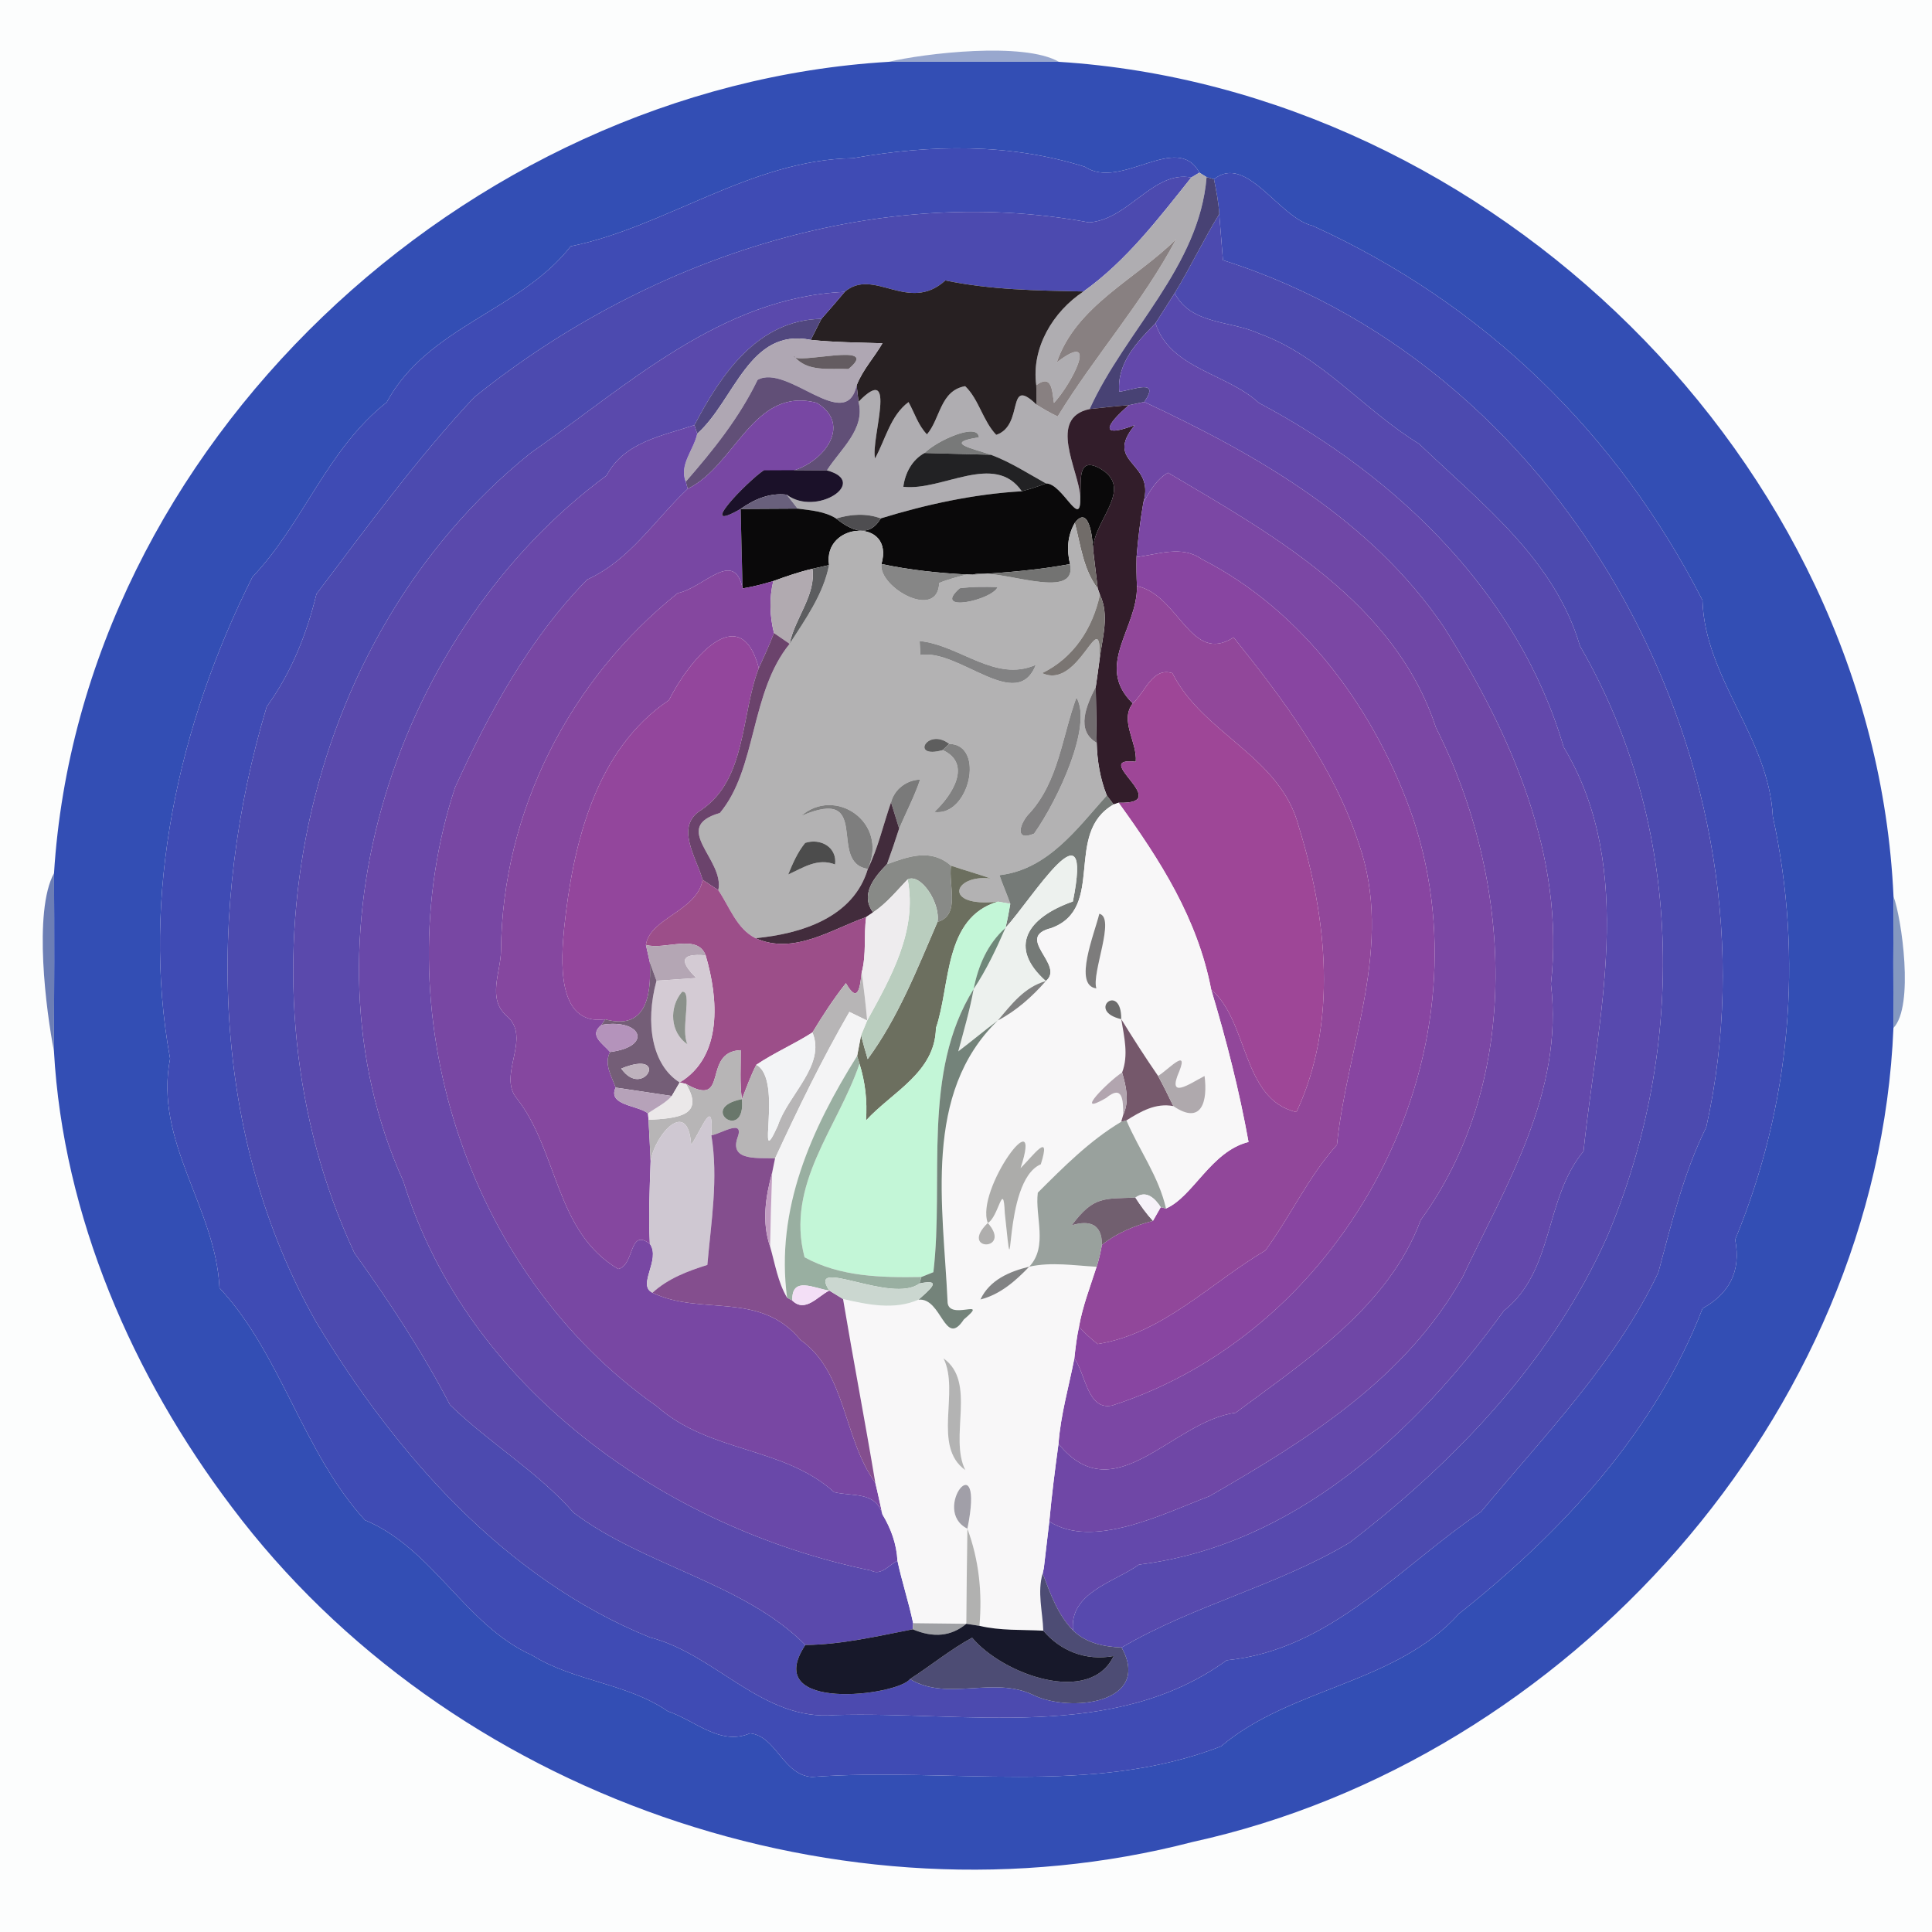 <?xml version="1.0" encoding="UTF-8" ?>
<!DOCTYPE svg PUBLIC "-//W3C//DTD SVG 1.1//EN" "http://www.w3.org/Graphics/SVG/1.1/DTD/svg11.dtd">
<svg width="250pt" height="250pt" viewBox="0 0 250 250" version="1.1" xmlns="http://www.w3.org/2000/svg">
<g id="#fcfdfdff">
<path fill="#fcfdfd" opacity="1.00" d=" M 0.00 0.00 L 250.00 0.00 L 250.00 250.00 L 0.00 250.00 L 0.00 0.00 M 114.99 8.00 C 60.23 11.26 10.46 57.70 6.99 112.99 C 4.27 117.97 6.00 131.00 6.98 136.01 C 8.17 157.37 17.16 178.05 29.99 195.01 C 58.02 232.32 109.16 250.09 154.32 238.35 C 202.85 227.72 242.94 183.14 245.01 133.02 C 247.72 130.20 246.07 118.83 245.02 115.99 C 242.45 59.62 192.79 11.54 137.02 8.00 C 132.48 5.37 119.58 6.91 114.99 8.00 Z" />
</g>
<g id="#98a7ceff">
<path fill="#98a7ce" opacity="1.00" d=" M 114.99 8.00 C 119.58 6.91 132.48 5.37 137.02 8.00 C 129.67 8.00 122.33 7.99 114.99 8.00 Z" />
</g>
<g id="#334eb4ff">
<path fill="#334eb4" opacity="1.00" d=" M 6.99 112.99 C 10.46 57.70 60.23 11.26 114.99 8.00 C 122.33 7.99 129.67 8.00 137.02 8.00 C 192.79 11.54 242.45 59.62 245.02 115.99 C 244.99 121.66 244.98 127.34 245.01 133.02 C 242.94 183.14 202.85 227.72 154.32 238.35 C 109.16 250.09 58.02 232.32 29.99 195.01 C 17.16 178.05 8.17 157.37 6.98 136.01 C 7.02 128.33 7.03 120.66 6.99 112.99 M 110.37 20.47 C 97.22 20.67 86.06 29.40 73.85 31.87 C 67.28 40.25 55.37 42.22 50.04 52.05 C 42.26 58.22 39.33 67.63 32.66 74.67 C 23.08 93.74 18.17 115.92 22.01 136.99 C 19.90 147.77 27.93 156.31 28.40 166.66 C 36.37 175.19 39.21 187.95 47.22 196.70 C 56.06 200.39 60.20 210.32 68.87 214.20 C 74.32 217.59 81.13 217.79 86.44 221.45 C 89.93 222.61 93.21 225.96 97.06 224.29 C 100.47 224.66 101.31 229.70 105.07 229.94 C 122.73 228.62 141.14 232.52 157.99 225.98 C 167.10 218.30 180.62 217.92 188.81 208.80 C 202.13 198.24 214.16 185.26 220.31 169.31 C 223.65 167.45 225.35 164.63 224.53 160.40 C 231.70 143.04 233.40 124.04 229.40 105.63 C 228.89 95.47 220.59 87.74 220.30 77.67 C 209.22 56.02 192.00 39.29 169.85 29.21 C 165.51 28.22 161.29 19.80 157.09 23.19 L 156.13 22.92 C 155.90 22.78 155.44 22.49 155.20 22.34 C 152.30 16.98 145.07 24.70 140.38 21.58 C 130.57 18.50 120.42 18.70 110.37 20.47 Z" />
</g>
<g id="#3f4bb4ff">
<path fill="#3f4bb4" opacity="1.00" d=" M 110.37 20.47 C 120.42 18.70 130.57 18.50 140.38 21.58 C 145.07 24.70 152.30 16.98 155.20 22.34 C 154.94 22.50 154.42 22.81 154.15 22.97 C 149.24 22.02 146.02 28.46 140.91 28.78 C 112.82 23.56 83.16 33.82 61.35 51.42 C 53.94 59.34 47.49 68.21 40.95 76.86 C 39.69 82.07 37.68 87.07 34.51 91.45 C 26.69 117.48 27.28 147.01 40.90 171.05 C 51.16 188.13 65.32 204.27 84.11 211.88 C 92.64 214.06 98.67 222.73 108.01 221.93 C 124.94 221.41 144.06 225.47 158.73 214.84 C 172.16 213.50 181.11 202.75 191.62 195.65 C 199.81 185.77 209.06 176.35 214.59 164.65 C 216.31 158.27 217.84 151.82 220.79 145.85 C 231.01 100.05 203.58 48.01 158.25 33.67 C 158.13 32.17 157.89 29.19 157.77 27.70 C 157.69 26.17 157.38 24.68 157.09 23.19 C 161.29 19.80 165.51 28.22 169.85 29.21 C 192.00 39.29 209.22 56.02 220.30 77.67 C 220.59 87.74 228.89 95.47 229.40 105.63 C 233.40 124.04 231.70 143.04 224.53 160.40 C 225.35 164.63 223.65 167.45 220.31 169.31 C 214.16 185.26 202.13 198.24 188.81 208.80 C 180.62 217.92 167.10 218.30 157.99 225.98 C 141.14 232.52 122.73 228.62 105.07 229.94 C 101.31 229.70 100.47 224.66 97.06 224.29 C 93.21 225.96 89.93 222.61 86.44 221.45 C 81.13 217.79 74.32 217.59 68.87 214.20 C 60.20 210.32 56.06 200.39 47.22 196.70 C 39.21 187.95 36.37 175.19 28.40 166.66 C 27.93 156.31 19.90 147.77 22.01 136.99 C 18.17 115.92 23.08 93.74 32.66 74.67 C 39.33 67.63 42.26 58.22 50.04 52.05 C 55.37 42.22 67.28 40.25 73.85 31.87 C 86.06 29.40 97.22 20.67 110.37 20.47 Z" />
</g>
<g id="#4c4aafff">
<path fill="#4c4aaf" opacity="1.00" d=" M 140.91 28.78 C 146.02 28.46 149.24 22.02 154.15 22.97 C 149.94 28.24 145.75 33.76 140.20 37.72 C 134.01 37.59 128.22 37.51 122.33 36.29 C 117.55 40.62 113.07 34.53 109.30 37.77 C 93.31 38.47 81.09 49.96 68.65 58.63 C 38.67 82.73 29.74 127.58 45.86 162.13 C 50.38 168.44 54.64 174.89 58.23 181.79 C 63.32 186.74 69.53 190.39 74.25 195.76 C 83.36 202.62 96.28 204.85 104.21 212.86 C 98.35 221.69 116.20 219.41 117.75 217.27 C 122.54 220.20 128.57 216.85 133.68 219.32 C 138.48 221.68 149.10 220.41 145.14 213.19 C 154.52 207.68 165.31 205.20 174.64 199.61 C 188.40 189.05 200.85 175.97 207.98 160.00 C 218.30 135.62 217.89 106.69 204.45 83.60 C 201.19 72.40 191.69 65.16 183.64 57.44 C 176.45 53.05 171.03 46.09 162.95 43.17 C 159.26 41.45 154.15 42.06 152.00 37.94 C 154.04 34.59 155.72 31.04 157.77 27.70 C 157.89 29.19 158.13 32.17 158.25 33.67 C 203.58 48.01 231.01 100.05 220.79 145.85 C 217.84 151.82 216.31 158.27 214.59 164.65 C 209.06 176.35 199.81 185.77 191.62 195.65 C 181.11 202.75 172.16 213.50 158.73 214.84 C 144.06 225.47 124.94 221.41 108.01 221.93 C 98.67 222.73 92.64 214.06 84.11 211.88 C 65.32 204.27 51.16 188.13 40.90 171.05 C 27.28 147.01 26.69 117.48 34.51 91.45 C 37.68 87.07 39.69 82.07 40.95 76.86 C 47.49 68.21 53.94 59.34 61.35 51.42 C 83.16 33.82 112.82 23.56 140.91 28.78 Z" />
</g>
<g id="#afadb1ff">
<path fill="#afadb1" opacity="1.00" d=" M 155.20 22.34 C 155.44 22.49 155.90 22.78 156.13 22.92 C 155.20 34.51 145.63 42.74 141.00 52.93 C 135.53 54.08 139.56 60.78 139.79 64.25 C 139.92 68.76 137.50 62.51 135.35 62.56 C 133.02 61.26 130.75 59.79 128.24 58.85 C 125.86 58.01 121.98 57.31 126.67 56.59 C 126.54 54.60 121.20 57.03 119.64 58.62 C 118.02 59.49 117.12 61.22 116.89 62.99 C 121.91 63.58 128.70 58.45 132.22 63.57 C 126.01 63.93 119.90 65.26 113.97 67.08 C 112.10 66.39 110.08 66.52 108.21 67.10 C 106.70 66.15 104.91 66.04 103.20 65.81 C 102.85 65.36 102.15 64.46 101.80 64.01 C 105.65 66.92 112.55 62.33 107.00 60.87 C 108.73 58.14 112.01 55.53 111.09 51.99 C 116.27 46.66 112.65 56.87 113.23 59.32 C 114.59 56.86 115.20 53.80 117.56 52.03 C 118.34 53.42 118.81 55.04 119.95 56.21 C 121.70 54.15 121.65 50.55 124.89 49.97 C 126.67 51.67 127.17 54.44 128.91 56.27 C 132.61 55.05 130.13 48.51 134.14 52.37 C 135.02 52.92 135.92 53.45 136.86 53.89 C 141.65 46.06 147.88 39.10 152.17 30.98 C 146.98 36.12 139.22 39.59 136.75 46.89 C 142.40 42.55 138.63 49.74 136.38 52.14 C 136.14 50.49 136.11 48.37 134.09 49.84 C 133.44 45.01 136.25 40.33 140.20 37.72 C 145.75 33.76 149.94 28.24 154.15 22.97 C 154.42 22.81 154.94 22.50 155.20 22.34 Z" />
</g>
<g id="#484274ff">
<path fill="#484274" opacity="1.00" d=" M 156.13 22.92 L 157.09 23.19 C 157.38 24.68 157.69 26.17 157.77 27.70 C 155.72 31.04 154.04 34.59 152.00 37.94 C 151.18 39.24 150.34 40.53 149.52 41.83 C 147.13 44.25 144.51 47.00 144.83 50.69 C 146.73 50.43 150.17 48.95 148.07 52.01 C 147.57 52.12 146.57 52.32 146.07 52.43 C 144.38 52.56 142.69 52.74 141.00 52.93 C 145.63 42.74 155.20 34.51 156.13 22.92 Z" />
</g>
<g id="#888081ff">
<path fill="#888081" opacity="1.00" d=" M 136.75 46.89 C 139.22 39.59 146.98 36.12 152.17 30.98 C 147.88 39.10 141.65 46.06 136.86 53.89 C 135.92 53.45 135.02 52.92 134.14 52.37 C 134.12 51.53 134.11 50.68 134.09 49.84 C 136.11 48.37 136.14 50.49 136.38 52.14 C 138.63 49.74 142.40 42.55 136.75 46.89 Z" />
</g>
<g id="#272022ff">
<path fill="#272022" opacity="1.00" d=" M 109.30 37.77 C 113.07 34.53 117.55 40.62 122.33 36.29 C 128.22 37.51 134.01 37.59 140.20 37.72 C 136.25 40.33 133.44 45.01 134.09 49.84 C 134.11 50.68 134.12 51.53 134.14 52.37 C 130.13 48.51 132.61 55.05 128.91 56.27 C 127.17 54.44 126.67 51.67 124.89 49.97 C 121.65 50.55 121.70 54.15 119.95 56.21 C 118.81 55.04 118.34 53.42 117.56 52.03 C 115.20 53.80 114.59 56.86 113.23 59.32 C 112.65 56.87 116.27 46.66 111.09 51.99 C 111.03 51.45 110.91 50.39 110.85 49.85 C 111.63 47.85 113.12 46.26 114.19 44.42 C 111.09 44.32 107.99 44.30 104.91 43.98 C 105.37 43.08 105.83 42.17 106.29 41.26 C 107.32 40.11 108.31 38.94 109.30 37.77 Z" />
</g>
<g id="#5a49acff">
<path fill="#5a49ac" opacity="1.00" d=" M 68.65 58.63 C 81.09 49.96 93.31 38.47 109.30 37.77 C 108.31 38.94 107.32 40.11 106.29 41.26 C 98.07 41.40 93.32 48.39 89.86 55.01 C 85.64 56.42 80.78 57.20 78.49 61.53 C 51.38 81.52 38.01 121.51 52.19 152.85 C 60.46 179.57 85.99 197.70 112.69 203.22 C 114.03 203.96 115.03 202.49 116.13 201.96 C 116.71 204.68 117.59 207.32 118.16 210.04 L 118.11 210.83 C 113.51 211.72 108.93 212.81 104.21 212.86 C 96.28 204.85 83.36 202.62 74.25 195.76 C 69.53 190.39 63.32 186.74 58.23 181.79 C 54.64 174.89 50.38 168.44 45.86 162.13 C 29.74 127.58 38.67 82.73 68.65 58.63 Z" />
</g>
<g id="#5749aeff">
<path fill="#5749ae" opacity="1.00" d=" M 152.00 37.94 C 154.15 42.06 159.26 41.45 162.95 43.17 C 171.03 46.09 176.45 53.05 183.64 57.44 C 191.69 65.16 201.19 72.40 204.45 83.60 C 217.89 106.69 218.30 135.62 207.98 160.00 C 200.85 175.97 188.40 189.05 174.64 199.61 C 165.31 205.20 154.52 207.68 145.14 213.19 C 142.84 213.09 140.54 212.63 138.84 210.96 C 138.39 206.07 144.13 204.76 147.39 202.46 C 167.43 199.98 183.22 185.38 194.60 169.61 C 201.14 164.44 199.80 155.14 204.91 148.96 C 206.66 131.89 211.91 112.60 202.33 96.66 C 196.52 76.81 180.73 61.59 162.89 52.13 C 158.75 48.30 151.39 47.71 149.52 41.83 C 150.34 40.53 151.18 39.24 152.00 37.94 Z" />
</g>
<g id="#51477fff">
<path fill="#51477f" opacity="1.00" d=" M 89.86 55.01 C 93.32 48.39 98.07 41.40 106.29 41.26 C 105.83 42.17 105.37 43.08 104.91 43.98 C 96.92 42.37 95.06 51.81 90.22 56.12 L 89.86 55.01 Z" />
</g>
<g id="#6348abff">
<path fill="#6348ab" opacity="1.00" d=" M 144.83 50.69 C 144.51 47.00 147.13 44.25 149.52 41.83 C 151.39 47.71 158.75 48.30 162.89 52.13 C 180.73 61.59 196.52 76.81 202.33 96.66 C 211.91 112.60 206.66 131.89 204.91 148.96 C 199.80 155.14 201.14 164.44 194.60 169.61 C 183.22 185.38 167.43 199.98 147.39 202.46 C 144.13 204.76 138.39 206.07 138.84 210.96 C 136.86 208.92 135.91 206.20 134.92 203.60 L 135.07 202.92 C 135.25 201.41 135.60 198.39 135.78 196.88 C 141.39 200.48 150.32 195.97 156.49 193.61 C 169.16 186.31 181.86 178.42 189.25 165.27 C 194.92 153.24 202.35 141.37 200.69 127.32 C 202.55 110.77 195.47 94.83 186.85 81.16 C 177.46 67.32 162.85 58.92 148.07 52.01 C 150.17 48.95 146.73 50.43 144.83 50.69 Z" />
</g>
<g id="#afa7b3ff">
<path fill="#afa7b3" opacity="1.00" d=" M 90.22 56.12 C 95.06 51.81 96.92 42.37 104.91 43.98 C 107.99 44.30 111.09 44.32 114.19 44.42 C 113.12 46.26 111.63 47.85 110.85 49.85 C 109.47 56.19 101.86 46.99 98.03 49.16 C 95.66 54.06 92.29 58.26 88.74 62.33 C 87.83 60.17 89.79 58.19 90.22 56.12 M 102.75 46.07 C 104.42 48.21 107.41 47.63 109.79 47.75 C 114.27 44.06 102.79 47.31 102.75 46.07 Z" />
</g>
<g id="#645c61ff">
<path fill="#645c61" opacity="1.00" d=" M 102.75 46.07 C 102.79 47.31 114.27 44.06 109.79 47.75 C 107.41 47.63 104.42 48.21 102.75 46.07 Z" />
</g>
<g id="#614f77ff">
<path fill="#614f77" opacity="1.00" d=" M 98.03 49.16 C 101.86 46.99 109.47 56.19 110.85 49.85 C 110.91 50.39 111.03 51.45 111.09 51.99 C 112.01 55.53 108.73 58.14 107.00 60.87 C 104.27 60.84 101.55 60.83 98.82 60.86 C 103.74 62.85 111.70 55.76 105.67 52.12 C 97.46 49.99 95.19 60.24 88.99 63.25 L 88.74 62.33 C 92.29 58.26 95.66 54.06 98.03 49.16 Z" />
</g>
<g id="#7847a3ff">
<path fill="#7847a3" opacity="1.00" d=" M 88.99 63.25 C 95.19 60.24 97.46 49.99 105.67 52.12 C 111.70 55.76 103.74 62.85 98.82 60.86 C 96.73 62.27 89.86 69.29 95.84 65.85 C 95.92 69.28 95.99 72.71 96.09 76.14 C 95.00 70.92 91.03 76.09 87.70 76.75 C 73.77 87.89 64.99 104.94 64.83 123.00 C 64.80 125.84 63.00 129.19 65.56 131.46 C 68.89 134.28 64.31 139.12 66.89 142.15 C 72.22 148.99 71.86 159.42 80.00 164.21 C 82.16 163.70 81.33 158.86 84.09 160.95 C 85.55 163.02 82.38 166.29 84.43 167.28 C 90.72 170.33 98.32 166.97 103.60 173.40 C 109.51 177.57 109.12 186.21 113.26 191.85 C 113.60 193.21 113.87 194.59 114.19 195.97 C 113.31 192.94 110.31 193.68 107.93 193.08 C 101.35 187.15 91.85 188.03 85.00 181.98 C 60.23 164.62 49.44 130.55 58.89 101.89 C 63.29 92.20 68.50 82.61 75.99 74.99 C 81.52 72.48 84.70 67.29 88.99 63.25 Z" />
</g>
<g id="#321d2aff">
<path fill="#321d2a" opacity="1.00" d=" M 141.00 52.93 C 142.69 52.74 144.38 52.56 146.07 52.43 C 142.97 55.11 142.30 56.72 146.84 55.01 C 142.72 60.03 149.55 59.68 147.95 65.02 C 147.55 67.36 147.26 69.71 147.07 72.08 C 147.04 73.33 147.06 74.59 147.12 75.84 C 147.23 81.30 141.57 86.16 146.58 91.02 C 144.84 93.26 147.19 96.02 146.97 98.57 C 140.88 97.87 152.11 104.11 144.75 103.87 L 144.10 104.10 C 143.88 103.81 143.44 103.23 143.22 102.93 C 142.35 100.76 141.97 98.44 141.91 96.11 C 141.88 94.31 141.82 90.69 141.79 88.89 C 141.97 87.66 142.14 86.44 142.30 85.21 C 142.65 82.47 143.58 79.58 142.33 76.96 L 142.05 76.16 C 141.84 74.46 141.64 72.77 141.44 71.07 C 141.50 67.26 147.03 63.09 142.12 60.50 C 139.35 59.15 139.95 62.37 139.79 64.25 C 139.56 60.78 135.53 54.08 141.00 52.93 Z" />
</g>
<g id="#6f47a6ff">
<path fill="#6f47a6" opacity="1.00" d=" M 146.07 52.43 C 146.57 52.32 147.57 52.12 148.07 52.01 C 162.85 58.92 177.46 67.32 186.85 81.16 C 195.47 94.83 202.55 110.77 200.69 127.32 C 202.35 141.37 194.92 153.24 189.25 165.27 C 181.86 178.42 169.16 186.31 156.49 193.61 C 150.32 195.97 141.39 200.48 135.78 196.88 C 136.09 193.51 136.51 190.18 136.97 186.83 C 144.23 195.77 151.63 183.91 159.89 182.81 C 169.03 176.00 179.68 169.08 183.84 157.87 C 197.12 139.62 195.71 113.77 185.81 94.15 C 180.50 77.99 164.87 69.29 151.14 61.17 C 149.63 62.04 148.79 63.56 147.95 65.02 C 149.55 59.68 142.72 60.03 146.84 55.01 C 142.30 56.72 142.97 55.11 146.07 52.43 Z" />
</g>
<g id="#6948a9ff">
<path fill="#6948a9" opacity="1.00" d=" M 78.49 61.53 C 80.78 57.20 85.64 56.42 89.86 55.01 L 90.22 56.12 C 89.79 58.19 87.83 60.17 88.74 62.33 L 88.99 63.25 C 84.70 67.29 81.52 72.48 75.99 74.99 C 68.50 82.61 63.29 92.20 58.89 101.89 C 49.44 130.55 60.23 164.62 85.00 181.98 C 91.85 188.03 101.35 187.15 107.93 193.08 C 110.31 193.68 113.31 192.94 114.19 195.97 C 115.30 197.80 116.02 199.81 116.13 201.96 C 115.03 202.49 114.03 203.96 112.69 203.22 C 85.99 197.70 60.46 179.57 52.19 152.85 C 38.01 121.51 51.38 81.52 78.49 61.53 Z" />
</g>
<g id="#787979ff">
<path fill="#787979" opacity="1.00" d=" M 119.64 58.62 C 121.20 57.03 126.54 54.60 126.67 56.59 C 121.98 57.31 125.86 58.01 128.24 58.85 C 125.37 58.77 122.50 58.70 119.64 58.62 Z" />
</g>
<g id="#222224ff">
<path fill="#222224" opacity="1.00" d=" M 116.89 62.99 C 117.12 61.22 118.02 59.49 119.64 58.62 C 122.50 58.70 125.37 58.77 128.24 58.85 C 130.75 59.79 133.02 61.26 135.35 62.56 C 134.32 62.95 133.28 63.29 132.22 63.57 C 128.70 58.45 121.91 63.58 116.89 62.99 Z" />
</g>
<g id="#0a090aff">
<path fill="#0a090a" opacity="1.00" d=" M 139.79 64.25 C 139.95 62.37 139.35 59.15 142.12 60.50 C 147.03 63.09 141.50 67.26 141.44 71.07 C 141.38 69.60 140.92 65.26 139.08 67.66 C 138.12 69.31 138.02 71.16 138.46 72.99 C 134.30 73.77 130.09 74.10 125.88 74.36 L 125.10 74.34 C 121.38 74.15 117.70 73.76 114.06 72.98 C 115.80 66.92 106.43 67.54 107.28 73.12 C 106.74 73.24 105.67 73.48 105.13 73.60 C 103.40 74.00 101.72 74.59 100.06 75.19 C 98.75 75.58 97.44 75.93 96.09 76.14 C 95.99 72.71 95.92 69.28 95.84 65.85 C 97.68 65.84 101.36 65.82 103.20 65.81 C 104.91 66.04 106.70 66.15 108.21 67.10 C 110.81 69.20 112.73 69.20 113.97 67.08 C 119.90 65.26 126.01 63.93 132.22 63.57 C 133.28 63.29 134.32 62.95 135.35 62.56 C 137.50 62.51 139.92 68.76 139.79 64.25 Z" />
</g>
<g id="#1b1129ff">
<path fill="#1b1129" opacity="1.00" d=" M 95.84 65.85 C 89.86 69.29 96.73 62.27 98.82 60.86 C 101.55 60.83 104.27 60.84 107.00 60.87 C 112.55 62.33 105.65 66.92 101.80 64.01 C 99.60 63.74 97.60 64.61 95.84 65.85 Z" />
</g>
<g id="#7b47a4ff">
<path fill="#7b47a4" opacity="1.00" d=" M 151.14 61.17 C 164.87 69.29 180.50 77.99 185.81 94.15 C 195.71 113.77 197.12 139.62 183.84 157.87 C 179.68 169.08 169.03 176.00 159.89 182.81 C 151.63 183.91 144.23 195.77 136.97 186.83 C 137.24 183.08 138.31 179.45 139.02 175.77 C 140.49 177.77 140.69 182.52 143.89 181.88 C 174.34 172.07 192.95 136.54 182.91 106.06 C 178.19 92.19 168.75 79.09 155.50 72.35 C 152.93 70.52 149.88 71.74 147.07 72.08 C 147.26 69.71 147.55 67.36 147.95 65.02 C 148.79 63.56 149.63 62.04 151.14 61.17 Z" />
</g>
<g id="#69607cff">
<path fill="#69607c" opacity="1.00" d=" M 95.84 65.85 C 97.60 64.61 99.60 63.74 101.80 64.01 C 102.15 64.46 102.85 65.36 103.20 65.81 C 101.36 65.82 97.68 65.84 95.84 65.85 Z" />
</g>
<g id="#4e4d50ff">
<path fill="#4e4d50" opacity="1.00" d=" M 108.21 67.10 C 110.08 66.52 112.10 66.39 113.97 67.08 C 112.73 69.20 110.81 69.20 108.21 67.10 Z" />
</g>
<g id="#716c69ff">
<path fill="#716c69" opacity="1.00" d=" M 139.08 67.66 C 140.92 65.26 141.38 69.60 141.44 71.07 C 141.64 72.77 141.84 74.46 142.05 76.16 C 140.17 73.69 139.84 70.58 139.08 67.66 Z" />
</g>
<g id="#b3b2b3ff">
<path fill="#b3b2b3" opacity="1.00" d=" M 139.08 67.66 C 139.84 70.58 140.17 73.69 142.05 76.16 L 142.33 76.96 C 141.38 81.33 138.94 85.11 134.86 87.10 C 139.71 89.38 142.48 77.80 142.30 85.21 C 142.14 86.44 141.97 87.66 141.79 88.89 C 140.59 91.25 139.14 94.52 141.91 96.11 C 141.97 98.44 142.35 100.76 143.22 102.93 C 139.34 107.27 135.57 112.53 129.33 113.25 C 129.76 114.50 130.30 115.70 130.73 116.95 C 130.33 116.88 129.52 116.74 129.12 116.67 C 121.91 117.48 123.34 113.08 128.22 113.68 C 126.52 113.08 124.77 112.60 123.06 112.02 C 120.48 109.75 117.59 110.81 114.77 111.83 C 115.33 110.30 115.85 108.76 116.35 107.21 C 117.25 105.10 118.33 103.06 119.06 100.88 C 117.32 100.93 115.74 102.12 115.30 103.82 C 114.30 106.69 113.64 109.69 112.30 112.43 C 115.02 106.36 108.03 101.73 103.66 105.59 C 113.01 101.55 106.97 111.65 112.30 112.43 C 110.44 118.74 103.66 120.84 97.76 121.40 C 95.32 120.18 94.40 117.33 92.95 115.19 C 93.80 111.21 86.69 107.06 93.15 105.20 C 97.95 99.47 97.04 89.63 102.18 83.31 C 104.23 80.11 106.53 76.91 107.28 73.12 C 106.43 67.54 115.80 66.92 114.06 72.98 C 113.64 76.01 121.35 80.35 121.53 75.44 C 122.68 74.95 123.90 74.66 125.10 74.34 L 125.88 74.36 C 128.92 73.31 139.49 78.06 138.46 72.99 C 138.02 71.16 138.12 69.31 139.08 67.66 M 124.19 76.12 C 120.50 79.37 128.34 77.69 129.09 75.97 C 127.45 75.92 125.81 75.91 124.19 76.12 M 119.00 82.95 C 119.02 83.40 119.07 84.30 119.10 84.75 C 124.12 83.93 131.59 92.31 134.03 86.03 C 128.77 88.36 124.21 83.47 119.00 82.95 M 139.29 90.26 C 137.43 95.31 136.99 101.07 133.24 105.21 C 132.05 106.37 131.11 109.00 133.81 107.87 C 136.94 103.43 141.40 93.83 139.29 90.26 M 121.99 97.06 C 125.81 98.82 123.26 102.87 120.90 105.07 C 125.45 105.70 127.53 96.33 122.83 96.26 C 120.01 94.07 117.70 98.28 121.99 97.06 M 104.19 109.07 C 103.20 110.28 102.58 111.73 101.99 113.16 C 103.97 112.26 105.80 110.99 108.06 111.86 C 108.34 109.61 106.16 108.43 104.19 109.07 Z" />
</g>
<g id="#8845a1ff">
<path fill="#8845a1" opacity="1.00" d=" M 147.07 72.08 C 149.88 71.74 152.93 70.52 155.50 72.35 C 168.75 79.09 178.19 92.19 182.91 106.06 C 192.95 136.54 174.34 172.07 143.89 181.88 C 140.69 182.52 140.49 177.77 139.02 175.77 C 139.17 174.39 139.33 173.02 139.62 171.68 C 140.36 172.49 141.16 173.24 142.03 173.92 C 150.45 172.58 156.65 166.00 163.74 161.81 C 167.00 157.37 169.29 152.27 173.00 148.14 C 174.31 135.25 180.44 122.34 175.82 109.13 C 172.54 99.13 166.14 90.60 159.63 82.48 C 154.08 86.07 152.56 76.98 147.12 75.84 C 147.06 74.59 147.04 73.33 147.07 72.08 Z" />
</g>
<g id="#85479fff">
<path fill="#85479f" opacity="1.00" d=" M 87.70 76.75 C 91.03 76.09 95.00 70.92 96.09 76.14 C 97.44 75.93 98.75 75.58 100.06 75.19 C 99.53 77.42 99.60 79.69 100.15 81.91 C 99.57 83.45 98.88 84.95 98.19 86.45 C 95.75 77.27 89.04 85.62 86.56 90.60 C 77.03 97.00 74.14 109.29 73.01 120.01 C 72.63 123.89 71.88 132.80 78.30 131.90 L 77.84 132.62 C 76.11 133.97 78.03 135.04 78.94 136.13 C 78.12 137.71 79.15 139.25 79.66 140.73 C 78.59 143.05 82.52 143.00 83.85 144.07 L 83.92 144.91 C 84.01 146.69 84.12 148.47 84.19 150.26 C 84.07 153.81 83.90 157.39 84.09 160.95 C 81.33 158.86 82.16 163.70 80.00 164.21 C 71.86 159.42 72.22 148.99 66.89 142.15 C 64.31 139.12 68.89 134.28 65.56 131.46 C 63.00 129.19 64.80 125.84 64.83 123.00 C 64.99 104.94 73.77 87.89 87.70 76.75 Z" />
</g>
<g id="#5c5d5fff">
<path fill="#5c5d5f" opacity="1.00" d=" M 105.13 73.60 C 105.67 73.48 106.74 73.24 107.28 73.12 C 106.53 76.91 104.23 80.11 102.18 83.31 C 102.82 80.03 105.61 77.01 105.13 73.60 Z" />
</g>
<g id="#868686ff">
<path fill="#868686" opacity="1.00" d=" M 114.06 72.98 C 117.70 73.76 121.38 74.15 125.10 74.34 C 123.90 74.66 122.68 74.95 121.53 75.44 C 121.35 80.35 113.64 76.01 114.06 72.98 Z" />
</g>
<g id="#737372ff">
<path fill="#737372" opacity="1.00" d=" M 138.46 72.99 C 139.49 78.06 128.92 73.31 125.88 74.36 C 130.09 74.10 134.30 73.77 138.46 72.99 Z" />
</g>
<g id="#b1aab0ff">
<path fill="#b1aab0" opacity="1.00" d=" M 100.06 75.19 C 101.72 74.59 103.40 74.00 105.13 73.60 C 105.61 77.01 102.82 80.03 102.18 83.31 C 101.67 82.96 100.66 82.26 100.15 81.91 C 99.60 79.69 99.53 77.42 100.06 75.19 Z" />
</g>
<g id="#7a7a7bff">
<path fill="#7a7a7b" opacity="1.00" d=" M 124.19 76.12 C 125.81 75.91 127.45 75.92 129.09 75.97 C 128.34 77.69 120.50 79.37 124.19 76.12 Z" />
</g>
<g id="#91479aff">
<path fill="#91479a" opacity="1.00" d=" M 147.12 75.84 C 152.56 76.98 154.08 86.07 159.63 82.48 C 166.14 90.60 172.54 99.13 175.82 109.13 C 180.44 122.34 174.31 135.25 173.00 148.14 C 169.29 152.27 167.00 157.37 163.74 161.81 C 156.65 166.00 150.45 172.58 142.03 173.92 C 141.16 173.24 140.36 172.49 139.62 171.68 C 140.09 169.01 141.08 166.49 141.90 163.92 C 142.21 163.00 142.41 162.04 142.59 161.08 C 144.53 159.53 146.81 158.60 149.19 157.98 C 149.44 157.53 149.95 156.65 150.20 156.21 L 150.88 156.38 C 154.40 154.85 156.69 148.99 161.56 147.77 C 160.36 141.11 158.68 134.54 156.73 128.06 C 161.56 132.11 160.69 142.29 167.76 143.90 C 173.15 132.41 171.71 118.75 168.06 106.96 C 165.70 97.86 155.67 94.99 151.71 87.11 C 149.12 86.27 148.16 89.62 146.58 91.02 C 141.57 86.16 147.23 81.30 147.12 75.84 Z" />
</g>
<g id="#7a7572ff">
<path fill="#7a7572" opacity="1.00" d=" M 142.33 76.96 C 143.58 79.58 142.65 82.47 142.30 85.21 C 142.48 77.80 139.71 89.38 134.86 87.10 C 138.94 85.11 141.38 81.33 142.33 76.96 Z" />
</g>
<g id="#93469cff">
<path fill="#93469c" opacity="1.00" d=" M 86.56 90.60 C 89.04 85.62 95.75 77.27 98.19 86.45 C 95.86 92.46 96.62 100.80 90.78 104.79 C 87.23 106.91 90.14 110.98 90.92 113.85 C 90.20 117.92 84.10 118.77 83.58 122.27 C 83.71 122.84 83.96 123.97 84.09 124.54 C 84.33 129.33 83.33 133.28 78.30 131.90 C 71.88 132.80 72.63 123.89 73.01 120.01 C 74.14 109.29 77.03 97.00 86.56 90.60 Z" />
</g>
<g id="#6b436cff">
<path fill="#6b436c" opacity="1.00" d=" M 100.15 81.91 C 100.66 82.26 101.67 82.96 102.18 83.31 C 97.04 89.63 97.95 99.47 93.15 105.20 C 86.69 107.06 93.80 111.21 92.95 115.19 C 92.44 114.86 91.43 114.19 90.92 113.85 C 90.14 110.98 87.23 106.91 90.78 104.79 C 96.62 100.80 95.86 92.46 98.19 86.45 C 98.88 84.95 99.57 83.45 100.15 81.91 Z" />
</g>
<g id="#828283ff">
<path fill="#828283" opacity="1.00" d=" M 119.00 82.95 C 124.21 83.47 128.77 88.36 134.03 86.03 C 131.59 92.31 124.12 83.93 119.10 84.75 C 119.07 84.30 119.02 83.40 119.00 82.95 Z" />
</g>
<g id="#9e4697ff">
<path fill="#9e4697" opacity="1.00" d=" M 146.58 91.02 C 148.16 89.62 149.12 86.27 151.71 87.11 C 155.67 94.99 165.70 97.86 168.06 106.96 C 171.71 118.75 173.15 132.41 167.76 143.90 C 160.69 142.29 161.56 132.11 156.73 128.06 C 154.96 118.85 150.15 111.34 144.75 103.87 C 152.11 104.11 140.88 97.87 146.97 98.57 C 147.19 96.02 144.84 93.26 146.58 91.02 Z" />
</g>
<g id="#716c6fff">
<path fill="#716c6f" opacity="1.00" d=" M 141.91 96.11 C 139.14 94.52 140.59 91.25 141.79 88.89 C 141.82 90.69 141.88 94.31 141.91 96.11 Z" />
</g>
<g id="#818081ff">
<path fill="#818081" opacity="1.00" d=" M 139.29 90.26 C 141.40 93.83 136.94 103.43 133.81 107.87 C 131.11 109.00 132.05 106.37 133.24 105.21 C 136.99 101.07 137.43 95.31 139.29 90.26 Z" />
</g>
<g id="#5e5e5eff">
<path fill="#5e5e5e" opacity="1.00" d=" M 121.99 97.06 C 117.70 98.28 120.01 94.07 122.83 96.26 C 122.62 96.46 122.20 96.86 121.99 97.06 Z" />
</g>
<g id="#818181ff">
<path fill="#818181" opacity="1.00" d=" M 122.83 96.26 C 127.53 96.33 125.45 105.70 120.90 105.07 C 123.26 102.87 125.81 98.82 121.99 97.06 C 122.20 96.86 122.62 96.46 122.83 96.26 Z" />
</g>
<g id="#7a7a7aff">
<path fill="#7a7a7a" opacity="1.00" d=" M 115.30 103.82 C 115.74 102.12 117.32 100.93 119.06 100.88 C 118.33 103.06 117.25 105.10 116.35 107.21 C 116.01 106.08 115.66 104.95 115.30 103.82 Z" />
</g>
<g id="#757a77ff">
<path fill="#757a77" opacity="1.00" d=" M 143.22 102.93 C 143.44 103.23 143.88 103.81 144.10 104.10 C 137.58 107.81 143.15 117.50 136.04 120.09 C 131.16 121.31 137.87 124.86 135.33 126.95 C 130.43 122.59 132.86 118.76 138.83 116.65 C 141.52 103.21 133.59 116.27 130.11 120.06 C 130.36 119.03 130.56 117.99 130.73 116.95 C 130.30 115.70 129.76 114.50 129.33 113.25 C 135.57 112.53 139.34 107.27 143.22 102.93 Z" />
</g>
<g id="#7e7e7eff">
<path fill="#7e7e7e" opacity="1.00" d=" M 103.66 105.59 C 108.03 101.73 115.02 106.36 112.30 112.43 C 106.97 111.65 113.01 101.55 103.66 105.59 Z" />
</g>
<g id="#422c3cff">
<path fill="#422c3c" opacity="1.00" d=" M 115.30 103.82 C 115.66 104.95 116.01 106.08 116.35 107.21 C 115.85 108.76 115.33 110.30 114.77 111.83 C 113.15 113.50 111.26 115.75 112.98 118.06 C 112.76 118.21 112.31 118.52 112.08 118.67 C 107.56 120.28 102.70 123.62 97.76 121.40 C 103.66 120.84 110.44 118.74 112.30 112.43 C 113.64 109.69 114.30 106.69 115.30 103.82 Z" />
</g>
<g id="#f8f7f8ff">
<path fill="#f8f7f8" opacity="1.00" d=" M 144.10 104.10 L 144.75 103.87 C 150.15 111.34 154.96 118.85 156.73 128.06 C 158.68 134.54 160.36 141.11 161.56 147.77 C 156.69 148.99 154.40 154.85 150.88 156.38 C 149.95 152.24 147.40 148.82 145.76 144.98 C 147.60 143.82 149.56 142.69 151.83 143.13 C 155.55 145.67 156.29 142.43 155.87 139.23 C 153.89 140.26 150.95 142.38 152.61 138.60 C 153.85 135.45 150.99 138.59 149.85 139.22 C 148.19 136.81 146.62 134.36 145.09 131.88 C 145.13 126.99 140.46 130.81 145.09 131.88 C 145.46 134.16 146.06 136.53 145.20 138.78 C 143.57 139.80 138.67 144.66 143.13 142.08 C 145.26 140.31 145.35 142.30 145.34 144.27 L 145.08 145.16 C 141.00 147.60 137.64 150.99 134.29 154.33 C 133.90 157.44 135.65 161.28 133.18 163.91 C 130.62 164.53 128.06 165.62 126.87 168.15 C 129.41 167.52 131.42 165.75 133.18 163.91 C 136.06 163.27 138.98 163.76 141.90 163.92 C 141.08 166.49 140.09 169.01 139.62 171.68 C 139.33 173.02 139.17 174.39 139.02 175.77 C 138.31 179.45 137.24 183.08 136.97 186.83 C 136.51 190.18 136.09 193.51 135.78 196.88 C 135.60 198.39 135.25 201.41 135.07 202.92 L 134.92 203.60 C 134.20 206.03 134.92 208.55 135.00 211.01 C 132.22 210.86 129.44 211.03 126.74 210.38 C 127.12 206.08 126.68 201.86 125.18 197.81 C 127.51 186.38 120.33 195.40 125.18 197.81 C 125.12 201.91 125.07 206.01 125.04 210.12 C 123.32 210.10 119.88 210.06 118.16 210.04 C 117.59 207.32 116.71 204.68 116.13 201.96 C 116.02 199.81 115.30 197.80 114.19 195.97 C 113.87 194.59 113.60 193.21 113.26 191.85 C 111.94 183.92 110.42 176.02 109.09 168.09 C 112.31 168.83 115.71 169.55 118.85 168.18 C 121.88 167.87 122.23 174.53 124.72 170.74 C 128.26 167.75 122.56 171.12 122.61 168.35 C 122.06 156.15 119.36 141.49 129.12 132.05 C 131.52 130.79 133.55 128.98 135.33 126.95 C 137.87 124.86 131.16 121.31 136.04 120.09 C 143.15 117.50 137.58 107.81 144.10 104.10 M 142.25 118.24 C 141.65 120.76 138.83 127.52 141.87 127.90 C 141.22 125.91 144.40 118.73 142.25 118.24 M 127.82 158.25 C 124.01 161.95 131.08 161.95 127.82 158.25 C 129.22 157.52 129.83 152.53 130.02 156.98 C 131.35 169.67 129.54 152.84 134.68 150.66 C 136.07 146.24 133.73 149.49 132.06 151.16 C 135.13 141.84 126.17 153.94 127.82 158.25 M 122.09 175.77 C 124.23 180.08 120.58 187.14 124.91 190.23 C 122.77 185.92 126.42 178.86 122.09 175.77 Z" />
</g>
<g id="#4c4c4cff">
<path fill="#4c4c4c" opacity="1.00" d=" M 104.19 109.07 C 106.16 108.43 108.34 109.61 108.06 111.86 C 105.80 110.99 103.97 112.26 101.99 113.16 C 102.58 111.73 103.20 110.28 104.19 109.07 Z" />
</g>
<g id="#888a87ff">
<path fill="#888a87" opacity="1.00" d=" M 114.77 111.83 C 117.59 110.81 120.48 109.75 123.06 112.02 C 122.70 114.54 124.33 118.41 121.31 119.30 C 121.71 116.78 119.11 112.96 117.45 113.79 C 116.02 115.28 114.71 116.91 112.98 118.06 C 111.26 115.75 113.15 113.50 114.77 111.83 Z" />
</g>
<g id="#edf1eeff">
<path fill="#edf1ee" opacity="1.00" d=" M 130.11 120.06 C 133.59 116.27 141.52 103.21 138.83 116.65 C 132.86 118.76 130.43 122.59 135.33 126.95 C 132.57 127.72 130.88 129.96 129.12 132.05 C 127.38 133.35 125.72 134.74 124.00 136.05 C 124.71 133.37 125.50 130.71 125.99 127.98 C 127.65 125.49 128.92 122.79 130.11 120.06 Z" />
</g>
<g id="#6c6f5fff">
<path fill="#6c6f5f" opacity="1.00" d=" M 123.06 112.02 C 124.77 112.60 126.52 113.08 128.22 113.68 C 123.34 113.08 121.91 117.48 129.12 116.67 C 122.09 118.77 123.02 127.48 121.11 133.03 C 121.00 138.79 115.46 141.28 112.06 144.99 C 112.24 142.46 111.96 140.02 111.22 137.65 L 110.91 136.64 C 111.04 135.97 111.29 134.63 111.42 133.96 C 111.69 135.00 111.97 136.03 112.28 137.05 C 116.23 131.66 118.68 125.40 121.31 119.30 C 124.33 118.41 122.70 114.54 123.06 112.02 Z" />
</g>
<g id="#6c7eb5ff">
<path fill="#6c7eb5" opacity="1.00" d=" M 6.98 136.01 C 6.00 131.00 4.27 117.97 6.99 112.99 C 7.03 120.66 7.02 128.33 6.98 136.01 Z" />
</g>
<g id="#b9cdbeff">
<path fill="#b9cdbe" opacity="1.00" d=" M 117.45 113.79 C 119.11 112.96 121.71 116.78 121.31 119.30 C 118.68 125.40 116.23 131.66 112.28 137.05 C 111.97 136.03 111.69 135.00 111.42 133.96 C 111.62 133.49 112.01 132.54 112.21 132.06 C 115.27 126.48 118.73 120.45 117.45 113.79 Z" />
</g>
<g id="#9c4e89ff">
<path fill="#9c4e89" opacity="1.00" d=" M 83.58 122.27 C 84.10 118.77 90.20 117.92 90.92 113.85 C 91.43 114.19 92.44 114.86 92.95 115.19 C 94.40 117.33 95.32 120.18 97.76 121.40 C 102.70 123.62 107.56 120.28 112.08 118.67 C 111.75 121.05 112.14 123.47 111.50 125.85 C 111.28 127.90 110.99 129.92 109.46 127.22 C 107.87 129.24 106.46 131.40 105.13 133.60 C 102.78 135.11 100.19 136.22 97.87 137.78 C 97.12 139.21 96.60 140.74 96.00 142.23 C 95.71 140.13 95.87 138.00 95.85 135.89 C 90.76 136.08 94.47 143.53 88.77 140.26 L 87.95 140.07 C 93.55 136.71 92.96 129.19 91.31 123.62 C 90.24 120.74 85.99 122.99 83.58 122.27 Z" />
</g>
<g id="#eeeceeff">
<path fill="#eeecee" opacity="1.00" d=" M 117.45 113.79 C 118.73 120.45 115.27 126.48 112.21 132.06 C 112.03 129.98 111.78 127.92 111.50 125.85 C 112.14 123.47 111.75 121.05 112.08 118.67 C 112.31 118.52 112.76 118.21 112.98 118.06 C 114.71 116.91 116.02 115.28 117.45 113.79 Z" />
</g>
<g id="#8498c0ff">
<path fill="#8498c0" opacity="1.00" d=" M 245.02 115.99 C 246.07 118.83 247.72 130.20 245.01 133.02 C 244.98 127.34 244.99 121.66 245.02 115.99 Z" />
</g>
<g id="#c3f6d7ff">
<path fill="#c3f6d7" opacity="1.00" d=" M 121.11 133.03 C 123.02 127.48 122.09 118.77 129.12 116.67 C 129.52 116.74 130.33 116.88 130.73 116.95 C 130.56 117.99 130.36 119.03 130.11 120.06 C 127.78 122.14 126.57 124.97 125.99 127.98 C 119.22 138.87 122.20 152.60 120.78 164.62 C 120.39 164.78 119.61 165.09 119.22 165.24 C 114.10 165.33 108.71 165.23 104.11 162.69 C 101.63 153.23 108.39 145.97 111.22 137.65 C 111.96 140.02 112.24 142.46 112.06 144.99 C 115.46 141.28 121.00 138.79 121.11 133.03 Z" />
</g>
<g id="#7d7c7cff">
<path fill="#7d7c7c" opacity="1.00" d=" M 142.25 118.24 C 144.40 118.73 141.22 125.91 141.87 127.90 C 138.83 127.52 141.65 120.76 142.25 118.24 Z" />
</g>
<g id="#6f8779ff">
<path fill="#6f8779" opacity="1.00" d=" M 125.99 127.98 C 126.57 124.97 127.78 122.14 130.11 120.06 C 128.92 122.79 127.65 125.49 125.99 127.98 Z" />
</g>
<g id="#b4a6b4ff">
<path fill="#b4a6b4" opacity="1.00" d=" M 83.58 122.27 C 85.99 122.99 90.24 120.74 91.31 123.62 C 87.87 123.32 88.03 124.51 90.11 126.55 C 88.39 126.68 86.67 126.80 84.95 126.91 C 84.74 126.32 84.31 125.13 84.09 124.54 C 83.96 123.97 83.71 122.84 83.58 122.27 Z" />
</g>
<g id="#d4cbd4ff">
<path fill="#d4cbd4" opacity="1.00" d=" M 90.11 126.55 C 88.03 124.51 87.87 123.32 91.31 123.62 C 92.96 129.19 93.55 136.71 87.95 140.07 C 84.35 137.81 83.46 132.39 84.95 126.91 C 86.67 126.80 88.39 126.68 90.11 126.55 M 88.27 128.33 C 86.53 130.34 86.71 133.63 88.96 135.13 C 88.03 133.27 89.65 128.14 88.27 128.33 Z" />
</g>
<g id="#745e77ff">
<path fill="#745e77" opacity="1.00" d=" M 78.30 131.90 C 83.33 133.28 84.33 129.33 84.09 124.54 C 84.31 125.13 84.74 126.32 84.95 126.91 C 83.46 132.39 84.35 137.81 87.95 140.07 C 87.70 140.51 87.18 141.38 86.93 141.82 C 84.50 141.45 82.08 141.09 79.66 140.73 C 79.15 139.25 78.12 137.71 78.94 136.13 C 84.57 135.41 82.98 131.75 77.84 132.62 L 78.30 131.90 M 80.39 138.27 C 83.27 142.36 86.78 135.67 80.39 138.27 Z" />
</g>
<g id="#b7b5b6ff">
<path fill="#b7b5b6" opacity="1.00" d=" M 109.46 127.22 C 110.99 129.92 111.28 127.90 111.50 125.85 C 111.78 127.92 112.03 129.98 112.21 132.06 C 111.63 131.78 110.48 131.22 109.91 130.94 C 106.37 137.06 103.26 143.47 100.29 149.90 C 98.42 149.75 94.42 150.37 95.40 147.32 C 96.44 144.61 93.33 146.71 92.05 146.91 C 92.36 141.78 90.85 146.01 89.44 148.16 C 89.02 141.93 84.71 146.85 84.19 150.26 C 84.12 148.47 84.01 146.69 83.92 144.91 C 87.64 144.70 91.27 144.41 88.77 140.26 C 94.47 143.53 90.76 136.08 95.85 135.89 C 95.87 138.00 95.71 140.13 96.00 142.23 C 90.13 143.37 96.55 147.88 96.00 142.23 C 96.60 140.74 97.12 139.21 97.87 137.78 C 101.45 139.72 97.61 152.34 100.65 145.67 C 101.96 141.67 106.90 137.83 105.13 133.60 C 106.46 131.40 107.87 129.24 109.46 127.22 Z" />
</g>
<g id="#808080ff">
<path fill="#808080" opacity="1.00" d=" M 129.12 132.05 C 130.88 129.96 132.57 127.72 135.33 126.95 C 133.55 128.98 131.52 130.79 129.12 132.05 Z" />
</g>
<g id="#8b918bff">
<path fill="#8b918b" opacity="1.00" d=" M 88.27 128.33 C 89.65 128.14 88.03 133.27 88.96 135.13 C 86.71 133.63 86.53 130.34 88.27 128.33 Z" />
</g>
<g id="#74837aff">
<path fill="#74837a" opacity="1.00" d=" M 120.78 164.62 C 122.20 152.60 119.22 138.87 125.99 127.98 C 125.50 130.71 124.71 133.37 124.00 136.05 C 125.72 134.74 127.38 133.35 129.12 132.05 C 119.36 141.49 122.06 156.15 122.61 168.35 C 122.56 171.12 128.26 167.75 124.72 170.74 C 122.23 174.53 121.88 167.87 118.85 168.18 C 120.16 167.00 122.18 165.41 118.98 166.08 L 119.22 165.24 C 119.61 165.09 120.39 164.78 120.78 164.62 Z" />
</g>
<g id="#6c6c6cff">
<path fill="#6c6c6c" opacity="1.00" d=" M 145.09 131.88 C 145.13 126.99 140.46 130.81 145.09 131.88 Z" />
</g>
<g id="#f4f4f5ff">
<path fill="#f4f4f5" opacity="1.00" d=" M 100.29 149.90 C 103.26 143.47 106.37 137.06 109.91 130.94 C 110.48 131.22 111.63 131.78 112.21 132.06 C 112.01 132.54 111.62 133.49 111.42 133.96 C 111.29 134.63 111.04 135.97 110.91 136.64 C 105.00 146.08 100.31 156.44 101.85 167.93 C 100.65 165.91 100.29 163.52 99.65 161.30 C 99.71 158.09 99.80 154.91 99.92 151.72 C 100.01 151.26 100.20 150.36 100.29 149.90 Z" />
</g>
<g id="#75586bff">
<path fill="#75586b" opacity="1.00" d=" M 145.09 131.88 C 146.62 134.36 148.19 136.81 149.85 139.22 C 150.55 140.50 151.19 141.81 151.83 143.13 C 149.56 142.69 147.60 143.82 145.76 144.98 L 145.08 145.16 L 145.34 144.27 C 146.17 142.48 145.72 140.58 145.20 138.78 C 146.06 136.53 145.46 134.16 145.09 131.88 Z" />
</g>
<g id="#b493bbff">
<path fill="#b493bb" opacity="1.00" d=" M 78.94 136.13 C 78.03 135.04 76.11 133.97 77.84 132.62 C 82.98 131.75 84.57 135.41 78.94 136.13 Z" />
</g>
<g id="#f3f4f6ff">
<path fill="#f3f4f6" opacity="1.00" d=" M 97.87 137.78 C 100.19 136.22 102.78 135.11 105.13 133.60 C 106.90 137.83 101.96 141.67 100.65 145.67 C 97.61 152.34 101.45 139.72 97.87 137.78 Z" />
</g>
<g id="#99afa1ff">
<path fill="#99afa1" opacity="1.00" d=" M 101.85 167.93 C 100.31 156.44 105.00 146.08 110.91 136.64 L 111.22 137.65 C 108.39 145.97 101.63 153.23 104.11 162.69 C 108.71 165.23 114.10 165.33 119.22 165.24 L 118.98 166.08 C 115.39 168.81 104.31 162.43 107.31 167.00 C 105.41 166.74 102.39 165.05 102.53 168.30 L 101.85 167.93 Z" />
</g>
<g id="#afa9adff">
<path fill="#afa9ad" opacity="1.00" d=" M 149.85 139.22 C 150.99 138.59 153.85 135.45 152.61 138.60 C 150.95 142.38 153.89 140.26 155.87 139.23 C 156.29 142.43 155.55 145.67 151.83 143.13 C 151.19 141.81 150.55 140.50 149.85 139.22 Z" />
</g>
<g id="#beb2bdff">
<path fill="#beb2bd" opacity="1.00" d=" M 80.39 138.27 C 86.78 135.67 83.27 142.36 80.39 138.27 Z" />
</g>
<g id="#b2a5afff">
<path fill="#b2a5af" opacity="1.00" d=" M 143.13 142.08 C 138.67 144.66 143.57 139.80 145.20 138.78 C 145.72 140.58 146.17 142.48 145.34 144.27 C 145.35 142.30 145.26 140.31 143.13 142.08 Z" />
</g>
<g id="#ebe8e9ff">
<path fill="#ebe8e9" opacity="1.00" d=" M 87.95 140.07 L 88.77 140.26 C 91.27 144.41 87.64 144.70 83.92 144.91 L 83.85 144.07 C 84.88 143.33 86.08 142.78 86.93 141.82 C 87.18 141.38 87.70 140.51 87.95 140.07 Z" />
</g>
<g id="#b6a2b9ff">
<path fill="#b6a2b9" opacity="1.00" d=" M 83.85 144.07 C 82.52 143.00 78.59 143.05 79.66 140.73 C 82.08 141.09 84.50 141.45 86.93 141.82 C 86.08 142.78 84.88 143.33 83.85 144.07 Z" />
</g>
<g id="#69776bff">
<path fill="#69776b" opacity="1.00" d=" M 96.00 142.23 C 90.13 143.37 96.55 147.88 96.00 142.23 Z" />
</g>
<g id="#cfc8d2ff">
<path fill="#cfc8d2" opacity="1.00" d=" M 89.44 148.16 C 90.85 146.01 92.36 141.78 92.05 146.91 C 92.97 152.50 92.02 158.10 91.53 163.68 C 88.98 164.48 86.45 165.43 84.43 167.28 C 82.38 166.29 85.55 163.02 84.09 160.95 C 83.90 157.39 84.07 153.81 84.19 150.26 C 84.71 146.85 89.02 141.93 89.44 148.16 Z" />
</g>
<g id="#99a19dff">
<path fill="#99a19d" opacity="1.00" d=" M 134.29 154.33 C 137.64 150.99 141.00 147.60 145.08 145.16 L 145.76 144.98 C 147.40 148.82 149.95 152.24 150.88 156.38 L 150.20 156.21 C 149.45 155.05 148.30 153.94 146.92 154.97 C 142.81 155.14 141.53 154.75 138.68 158.55 C 140.99 157.85 142.60 158.38 142.59 161.08 C 142.41 162.04 142.21 163.00 141.90 163.92 C 138.98 163.76 136.06 163.27 133.18 163.91 C 135.65 161.28 133.90 157.44 134.29 154.33 Z" />
</g>
<g id="#844e8eff">
<path fill="#844e8e" opacity="1.00" d=" M 92.05 146.91 C 93.33 146.71 96.44 144.61 95.40 147.32 C 94.42 150.37 98.42 149.75 100.29 149.90 C 100.20 150.36 100.01 151.26 99.92 151.72 C 99.06 154.85 98.56 158.17 99.65 161.30 C 100.29 163.52 100.65 165.91 101.85 167.93 L 102.53 168.30 C 104.20 169.91 105.80 167.74 107.31 167.00 C 107.75 167.27 108.64 167.82 109.09 168.09 C 110.42 176.02 111.94 183.92 113.26 191.85 C 109.12 186.21 109.51 177.57 103.60 173.40 C 98.32 166.97 90.72 170.33 84.43 167.28 C 86.45 165.43 88.98 164.48 91.53 163.68 C 92.02 158.10 92.97 152.50 92.05 146.91 Z" />
</g>
<g id="#acacaaff">
<path fill="#acacaa" opacity="1.00" d=" M 127.82 158.25 C 126.17 153.94 135.13 141.84 132.06 151.16 C 133.73 149.49 136.07 146.24 134.68 150.66 C 129.54 152.84 131.35 169.67 130.02 156.98 C 129.83 152.53 129.22 157.52 127.82 158.25 Z" />
</g>
<g id="#c29ec2ff">
<path fill="#c29ec2" opacity="1.00" d=" M 99.65 161.30 C 98.56 158.17 99.06 154.85 99.92 151.72 C 99.80 154.91 99.71 158.09 99.65 161.30 Z" />
</g>
<g id="#715f6fff">
<path fill="#715f6f" opacity="1.00" d=" M 138.68 158.55 C 141.53 154.75 142.81 155.14 146.92 154.97 C 147.60 156.03 148.34 157.05 149.19 157.98 C 146.81 158.60 144.53 159.53 142.59 161.08 C 142.60 158.38 140.99 157.85 138.68 158.55 Z" />
</g>
<g id="#f6f2f9ff">
<path fill="#f6f2f9" opacity="1.00" d=" M 146.92 154.97 C 148.30 153.94 149.45 155.05 150.20 156.21 C 149.95 156.65 149.44 157.53 149.19 157.98 C 148.34 157.05 147.60 156.03 146.92 154.97 Z" />
</g>
<g id="#afaeadff">
<path fill="#afaead" opacity="1.00" d=" M 127.82 158.25 C 131.08 161.95 124.01 161.95 127.82 158.25 Z" />
</g>
<g id="#828384ff">
<path fill="#828384" opacity="1.00" d=" M 126.87 168.15 C 128.06 165.62 130.62 164.53 133.18 163.91 C 131.42 165.75 129.41 167.52 126.87 168.15 Z" />
</g>
<g id="#cbd7d0ff">
<path fill="#cbd7d0" opacity="1.00" d=" M 107.31 167.00 C 104.31 162.43 115.39 168.81 118.98 166.08 C 122.18 165.41 120.16 167.00 118.85 168.18 C 115.71 169.55 112.31 168.83 109.09 168.09 C 108.64 167.82 107.75 167.27 107.31 167.00 Z" />
</g>
<g id="#f3dff6ff">
<path fill="#f3dff6" opacity="1.00" d=" M 102.53 168.30 C 102.39 165.05 105.41 166.74 107.31 167.00 C 105.80 167.74 104.20 169.91 102.53 168.30 Z" />
</g>
<g id="#b3b3b3ff">
<path fill="#b3b3b3" opacity="1.00" d=" M 122.09 175.77 C 126.42 178.86 122.77 185.92 124.91 190.23 C 120.58 187.14 124.23 180.08 122.09 175.77 Z" />
</g>
<g id="#a19fa8ff">
<path fill="#a19fa8" opacity="1.00" d=" M 125.18 197.81 C 127.51 186.38 120.33 195.40 125.18 197.81 Z" />
</g>
<g id="#b7accdff">
<path fill="#b7accd" opacity="1.00" d=" M 135.07 202.92 C 135.25 201.41 135.60 198.39 135.78 196.88 C 135.60 198.39 135.25 201.41 135.07 202.92 Z" />
</g>
<g id="#b1b1b0ff">
<path fill="#b1b1b0" opacity="1.00" d=" M 125.18 197.81 C 126.68 201.86 127.12 206.08 126.74 210.38 C 126.31 210.32 125.47 210.19 125.04 210.12 C 125.07 206.01 125.12 201.91 125.18 197.81 Z" />
</g>
<g id="#4d4c74ff">
<path fill="#4d4c74" opacity="1.00" d=" M 135.00 211.01 C 134.92 208.55 134.20 206.03 134.92 203.60 C 135.91 206.20 136.86 208.92 138.84 210.96 C 140.54 212.63 142.84 213.09 145.14 213.19 C 149.10 220.41 138.48 221.68 133.68 219.32 C 128.57 216.85 122.54 220.20 117.75 217.27 C 120.46 215.53 122.96 213.46 125.79 211.92 C 129.77 216.67 141.00 220.76 144.11 214.29 C 140.50 214.95 137.24 213.64 135.00 211.01 Z" />
</g>
<g id="#9fa0a4ff">
<path fill="#9fa0a4" opacity="1.00" d=" M 118.16 210.04 C 119.88 210.06 123.32 210.10 125.04 210.12 C 123.10 211.74 120.79 211.97 118.11 210.83 L 118.16 210.04 Z" />
</g>
<g id="#17182aff">
<path fill="#17182a" opacity="1.00" d=" M 125.04 210.12 C 125.47 210.19 126.31 210.32 126.74 210.38 C 129.44 211.03 132.22 210.86 135.00 211.01 C 137.24 213.64 140.50 214.95 144.11 214.29 C 141.00 220.76 129.77 216.67 125.79 211.92 C 122.96 213.46 120.46 215.53 117.75 217.27 C 116.20 219.41 98.35 221.69 104.21 212.86 C 108.93 212.81 113.51 211.72 118.11 210.83 C 120.79 211.97 123.10 211.74 125.04 210.12 Z" />
</g>
</svg>
